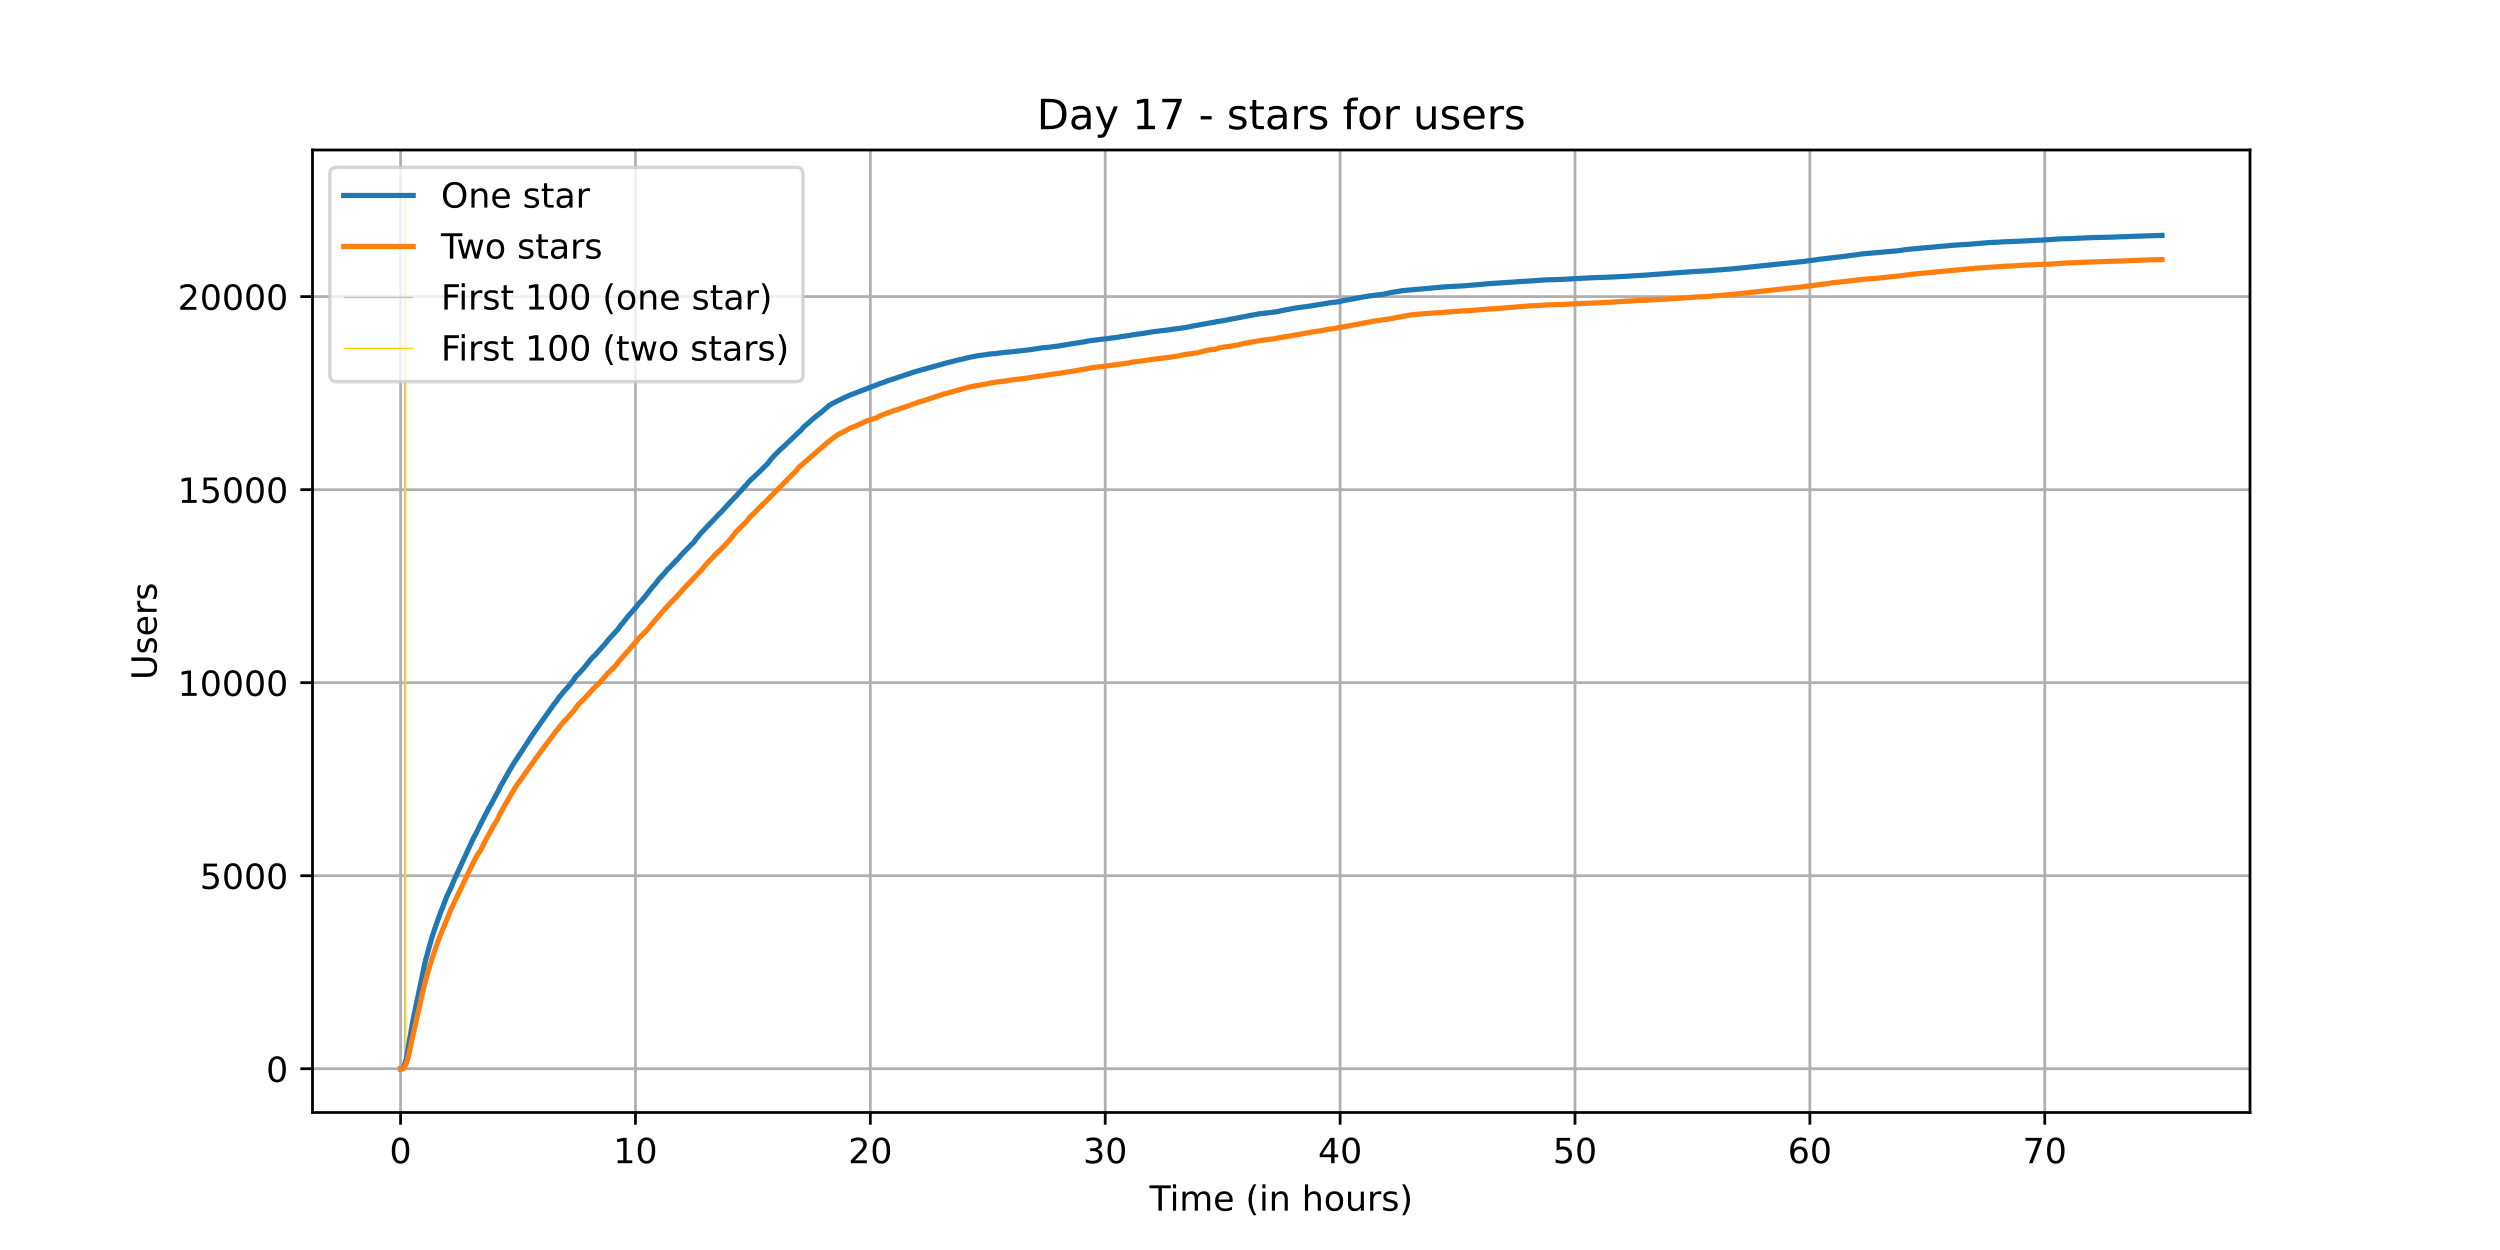 <?xml version="1.0" encoding="utf-8" standalone="no"?>
<!DOCTYPE svg PUBLIC "-//W3C//DTD SVG 1.1//EN"
  "http://www.w3.org/Graphics/SVG/1.1/DTD/svg11.dtd">
<!-- Created with matplotlib (https://matplotlib.org/) -->
<svg height="360pt" version="1.1" viewBox="0 0 720 360" width="720pt" xmlns="http://www.w3.org/2000/svg" xmlns:xlink="http://www.w3.org/1999/xlink">
 <defs>
  <style type="text/css">*{stroke-linecap:butt;stroke-linejoin:round;}</style>
 </defs>
 <g id="figure_1">
  <g id="patch_1">
   <path d="M 0 360 
L 720 360 
L 720 0 
L 0 0 
z
" style="fill:#ffffff;"/>
  </g>
  <g id="axes_1">
   <g id="patch_2">
    <path d="M 90 320.4 
L 648 320.4 
L 648 43.2 
L 90 43.2 
z
" style="fill:#ffffff;"/>
   </g>
   <g id="matplotlib.axis_1">
    <g id="xtick_1">
     <g id="line2d_1">
      <path clip-path="url(#p726d19785f)" d="M 115.364 320.4 
L 115.364 43.2 
" style="fill:none;stroke:#b0b0b0;stroke-linecap:square;stroke-width:0.8;"/>
     </g>
     <g id="line2d_2">
      <defs>
       <path d="M 0 0 
L 0 3.5 
" id="m0f09148836" style="stroke:#000000;stroke-width:0.8;"/>
      </defs>
      <g>
       <use style="stroke:#000000;stroke-width:0.8;" x="115.364" xlink:href="#m0f09148836" y="320.4"/>
      </g>
     </g>
     <g id="text_1">
      <!-- 0 -->
      <g transform="translate(112.182 334.998)scale(0.1 -0.1)">
       <defs>
        <path d="M 31.781 66.406 
Q 24.172 66.406 20.328 58.906 
Q 16.5 51.422 16.5 36.375 
Q 16.5 21.391 20.328 13.891 
Q 24.172 6.391 31.781 6.391 
Q 39.453 6.391 43.281 13.891 
Q 47.125 21.391 47.125 36.375 
Q 47.125 51.422 43.281 58.906 
Q 39.453 66.406 31.781 66.406 
z
M 31.781 74.219 
Q 44.047 74.219 50.516 64.516 
Q 56.984 54.828 56.984 36.375 
Q 56.984 17.969 50.516 8.266 
Q 44.047 -1.422 31.781 -1.422 
Q 19.531 -1.422 13.062 8.266 
Q 6.594 17.969 6.594 36.375 
Q 6.594 54.828 13.062 64.516 
Q 19.531 74.219 31.781 74.219 
z
" id="DejaVuSans-48"/>
       </defs>
       <use xlink:href="#DejaVuSans-48"/>
      </g>
     </g>
    </g>
    <g id="xtick_2">
     <g id="line2d_3">
      <path clip-path="url(#p726d19785f)" d="M 183.01 320.4 
L 183.01 43.2 
" style="fill:none;stroke:#b0b0b0;stroke-linecap:square;stroke-width:0.8;"/>
     </g>
     <g id="line2d_4">
      <g>
       <use style="stroke:#000000;stroke-width:0.8;" x="183.01" xlink:href="#m0f09148836" y="320.4"/>
      </g>
     </g>
     <g id="text_2">
      <!-- 10 -->
      <g transform="translate(176.648 334.998)scale(0.1 -0.1)">
       <defs>
        <path d="M 12.406 8.297 
L 28.516 8.297 
L 28.516 63.922 
L 10.984 60.406 
L 10.984 69.391 
L 28.422 72.906 
L 38.281 72.906 
L 38.281 8.297 
L 54.391 8.297 
L 54.391 0 
L 12.406 0 
z
" id="DejaVuSans-49"/>
       </defs>
       <use xlink:href="#DejaVuSans-49"/>
       <use x="63.623" xlink:href="#DejaVuSans-48"/>
      </g>
     </g>
    </g>
    <g id="xtick_3">
     <g id="line2d_5">
      <path clip-path="url(#p726d19785f)" d="M 250.657 320.4 
L 250.657 43.2 
" style="fill:none;stroke:#b0b0b0;stroke-linecap:square;stroke-width:0.8;"/>
     </g>
     <g id="line2d_6">
      <g>
       <use style="stroke:#000000;stroke-width:0.8;" x="250.657" xlink:href="#m0f09148836" y="320.4"/>
      </g>
     </g>
     <g id="text_3">
      <!-- 20 -->
      <g transform="translate(244.294 334.998)scale(0.1 -0.1)">
       <defs>
        <path d="M 19.188 8.297 
L 53.609 8.297 
L 53.609 0 
L 7.328 0 
L 7.328 8.297 
Q 12.938 14.109 22.625 23.891 
Q 32.328 33.688 34.812 36.531 
Q 39.547 41.844 41.422 45.531 
Q 43.312 49.219 43.312 52.781 
Q 43.312 58.594 39.234 62.25 
Q 35.156 65.922 28.609 65.922 
Q 23.969 65.922 18.812 64.312 
Q 13.672 62.703 7.812 59.422 
L 7.812 69.391 
Q 13.766 71.781 18.938 73 
Q 24.125 74.219 28.422 74.219 
Q 39.75 74.219 46.484 68.547 
Q 53.219 62.891 53.219 53.422 
Q 53.219 48.922 51.531 44.891 
Q 49.859 40.875 45.406 35.406 
Q 44.188 33.984 37.641 27.219 
Q 31.109 20.453 19.188 8.297 
z
" id="DejaVuSans-50"/>
       </defs>
       <use xlink:href="#DejaVuSans-50"/>
       <use x="63.623" xlink:href="#DejaVuSans-48"/>
      </g>
     </g>
    </g>
    <g id="xtick_4">
     <g id="line2d_7">
      <path clip-path="url(#p726d19785f)" d="M 318.304 320.4 
L 318.304 43.2 
" style="fill:none;stroke:#b0b0b0;stroke-linecap:square;stroke-width:0.8;"/>
     </g>
     <g id="line2d_8">
      <g>
       <use style="stroke:#000000;stroke-width:0.8;" x="318.304" xlink:href="#m0f09148836" y="320.4"/>
      </g>
     </g>
     <g id="text_4">
      <!-- 30 -->
      <g transform="translate(311.941 334.998)scale(0.1 -0.1)">
       <defs>
        <path d="M 40.578 39.312 
Q 47.656 37.797 51.625 33 
Q 55.609 28.219 55.609 21.188 
Q 55.609 10.406 48.188 4.484 
Q 40.766 -1.422 27.094 -1.422 
Q 22.516 -1.422 17.656 -0.516 
Q 12.797 0.391 7.625 2.203 
L 7.625 11.719 
Q 11.719 9.328 16.594 8.109 
Q 21.484 6.891 26.812 6.891 
Q 36.078 6.891 40.938 10.547 
Q 45.797 14.203 45.797 21.188 
Q 45.797 27.641 41.281 31.266 
Q 36.766 34.906 28.719 34.906 
L 20.219 34.906 
L 20.219 43.016 
L 29.109 43.016 
Q 36.375 43.016 40.234 45.922 
Q 44.094 48.828 44.094 54.297 
Q 44.094 59.906 40.109 62.906 
Q 36.141 65.922 28.719 65.922 
Q 24.656 65.922 20.016 65.031 
Q 15.375 64.156 9.812 62.312 
L 9.812 71.094 
Q 15.438 72.656 20.344 73.438 
Q 25.25 74.219 29.594 74.219 
Q 40.828 74.219 47.359 69.109 
Q 53.906 64.016 53.906 55.328 
Q 53.906 49.266 50.438 45.094 
Q 46.969 40.922 40.578 39.312 
z
" id="DejaVuSans-51"/>
       </defs>
       <use xlink:href="#DejaVuSans-51"/>
       <use x="63.623" xlink:href="#DejaVuSans-48"/>
      </g>
     </g>
    </g>
    <g id="xtick_5">
     <g id="line2d_9">
      <path clip-path="url(#p726d19785f)" d="M 385.95 320.4 
L 385.95 43.2 
" style="fill:none;stroke:#b0b0b0;stroke-linecap:square;stroke-width:0.8;"/>
     </g>
     <g id="line2d_10">
      <g>
       <use style="stroke:#000000;stroke-width:0.8;" x="385.95" xlink:href="#m0f09148836" y="320.4"/>
      </g>
     </g>
     <g id="text_5">
      <!-- 40 -->
      <g transform="translate(379.588 334.998)scale(0.1 -0.1)">
       <defs>
        <path d="M 37.797 64.312 
L 12.891 25.391 
L 37.797 25.391 
z
M 35.203 72.906 
L 47.609 72.906 
L 47.609 25.391 
L 58.016 25.391 
L 58.016 17.188 
L 47.609 17.188 
L 47.609 0 
L 37.797 0 
L 37.797 17.188 
L 4.891 17.188 
L 4.891 26.703 
z
" id="DejaVuSans-52"/>
       </defs>
       <use xlink:href="#DejaVuSans-52"/>
       <use x="63.623" xlink:href="#DejaVuSans-48"/>
      </g>
     </g>
    </g>
    <g id="xtick_6">
     <g id="line2d_11">
      <path clip-path="url(#p726d19785f)" d="M 453.597 320.4 
L 453.597 43.2 
" style="fill:none;stroke:#b0b0b0;stroke-linecap:square;stroke-width:0.8;"/>
     </g>
     <g id="line2d_12">
      <g>
       <use style="stroke:#000000;stroke-width:0.8;" x="453.597" xlink:href="#m0f09148836" y="320.4"/>
      </g>
     </g>
     <g id="text_6">
      <!-- 50 -->
      <g transform="translate(447.234 334.998)scale(0.1 -0.1)">
       <defs>
        <path d="M 10.797 72.906 
L 49.516 72.906 
L 49.516 64.594 
L 19.828 64.594 
L 19.828 46.734 
Q 21.969 47.469 24.109 47.828 
Q 26.266 48.188 28.422 48.188 
Q 40.625 48.188 47.75 41.5 
Q 54.891 34.812 54.891 23.391 
Q 54.891 11.625 47.562 5.094 
Q 40.234 -1.422 26.906 -1.422 
Q 22.312 -1.422 17.547 -0.641 
Q 12.797 0.141 7.719 1.703 
L 7.719 11.625 
Q 12.109 9.234 16.797 8.062 
Q 21.484 6.891 26.703 6.891 
Q 35.156 6.891 40.078 11.328 
Q 45.016 15.766 45.016 23.391 
Q 45.016 31 40.078 35.438 
Q 35.156 39.891 26.703 39.891 
Q 22.75 39.891 18.812 39.016 
Q 14.891 38.141 10.797 36.281 
z
" id="DejaVuSans-53"/>
       </defs>
       <use xlink:href="#DejaVuSans-53"/>
       <use x="63.623" xlink:href="#DejaVuSans-48"/>
      </g>
     </g>
    </g>
    <g id="xtick_7">
     <g id="line2d_13">
      <path clip-path="url(#p726d19785f)" d="M 521.243 320.4 
L 521.243 43.2 
" style="fill:none;stroke:#b0b0b0;stroke-linecap:square;stroke-width:0.8;"/>
     </g>
     <g id="line2d_14">
      <g>
       <use style="stroke:#000000;stroke-width:0.8;" x="521.243" xlink:href="#m0f09148836" y="320.4"/>
      </g>
     </g>
     <g id="text_7">
      <!-- 60 -->
      <g transform="translate(514.881 334.998)scale(0.1 -0.1)">
       <defs>
        <path d="M 33.016 40.375 
Q 26.375 40.375 22.484 35.828 
Q 18.609 31.297 18.609 23.391 
Q 18.609 15.531 22.484 10.953 
Q 26.375 6.391 33.016 6.391 
Q 39.656 6.391 43.531 10.953 
Q 47.406 15.531 47.406 23.391 
Q 47.406 31.297 43.531 35.828 
Q 39.656 40.375 33.016 40.375 
z
M 52.594 71.297 
L 52.594 62.312 
Q 48.875 64.062 45.094 64.984 
Q 41.312 65.922 37.594 65.922 
Q 27.828 65.922 22.672 59.328 
Q 17.531 52.734 16.797 39.406 
Q 19.672 43.656 24.016 45.922 
Q 28.375 48.188 33.594 48.188 
Q 44.578 48.188 50.953 41.516 
Q 57.328 34.859 57.328 23.391 
Q 57.328 12.156 50.688 5.359 
Q 44.047 -1.422 33.016 -1.422 
Q 20.359 -1.422 13.672 8.266 
Q 6.984 17.969 6.984 36.375 
Q 6.984 53.656 15.188 63.938 
Q 23.391 74.219 37.203 74.219 
Q 40.922 74.219 44.703 73.484 
Q 48.484 72.75 52.594 71.297 
z
" id="DejaVuSans-54"/>
       </defs>
       <use xlink:href="#DejaVuSans-54"/>
       <use x="63.623" xlink:href="#DejaVuSans-48"/>
      </g>
     </g>
    </g>
    <g id="xtick_8">
     <g id="line2d_15">
      <path clip-path="url(#p726d19785f)" d="M 588.89 320.4 
L 588.89 43.2 
" style="fill:none;stroke:#b0b0b0;stroke-linecap:square;stroke-width:0.8;"/>
     </g>
     <g id="line2d_16">
      <g>
       <use style="stroke:#000000;stroke-width:0.8;" x="588.89" xlink:href="#m0f09148836" y="320.4"/>
      </g>
     </g>
     <g id="text_8">
      <!-- 70 -->
      <g transform="translate(582.528 334.998)scale(0.1 -0.1)">
       <defs>
        <path d="M 8.203 72.906 
L 55.078 72.906 
L 55.078 68.703 
L 28.609 0 
L 18.312 0 
L 43.219 64.594 
L 8.203 64.594 
z
" id="DejaVuSans-55"/>
       </defs>
       <use xlink:href="#DejaVuSans-55"/>
       <use x="63.623" xlink:href="#DejaVuSans-48"/>
      </g>
     </g>
    </g>
    <g id="text_9">
     <!-- Time (in hours) -->
     <g transform="translate(331.072 348.677)scale(0.1 -0.1)">
      <defs>
       <path d="M -0.297 72.906 
L 61.375 72.906 
L 61.375 64.594 
L 35.5 64.594 
L 35.5 0 
L 25.594 0 
L 25.594 64.594 
L -0.297 64.594 
z
" id="DejaVuSans-84"/>
       <path d="M 9.422 54.688 
L 18.406 54.688 
L 18.406 0 
L 9.422 0 
z
M 9.422 75.984 
L 18.406 75.984 
L 18.406 64.594 
L 9.422 64.594 
z
" id="DejaVuSans-105"/>
       <path d="M 52 44.188 
Q 55.375 50.25 60.062 53.125 
Q 64.75 56 71.094 56 
Q 79.641 56 84.281 50.016 
Q 88.922 44.047 88.922 33.016 
L 88.922 0 
L 79.891 0 
L 79.891 32.719 
Q 79.891 40.578 77.094 44.375 
Q 74.312 48.188 68.609 48.188 
Q 61.625 48.188 57.562 43.547 
Q 53.516 38.922 53.516 30.906 
L 53.516 0 
L 44.484 0 
L 44.484 32.719 
Q 44.484 40.625 41.703 44.406 
Q 38.922 48.188 33.109 48.188 
Q 26.219 48.188 22.156 43.531 
Q 18.109 38.875 18.109 30.906 
L 18.109 0 
L 9.078 0 
L 9.078 54.688 
L 18.109 54.688 
L 18.109 46.188 
Q 21.188 51.219 25.484 53.609 
Q 29.781 56 35.688 56 
Q 41.656 56 45.828 52.969 
Q 50 49.953 52 44.188 
z
" id="DejaVuSans-109"/>
       <path d="M 56.203 29.594 
L 56.203 25.203 
L 14.891 25.203 
Q 15.484 15.922 20.484 11.062 
Q 25.484 6.203 34.422 6.203 
Q 39.594 6.203 44.453 7.469 
Q 49.312 8.734 54.109 11.281 
L 54.109 2.781 
Q 49.266 0.734 44.188 -0.344 
Q 39.109 -1.422 33.891 -1.422 
Q 20.797 -1.422 13.156 6.188 
Q 5.516 13.812 5.516 26.812 
Q 5.516 40.234 12.766 48.109 
Q 20.016 56 32.328 56 
Q 43.359 56 49.781 48.891 
Q 56.203 41.797 56.203 29.594 
z
M 47.219 32.234 
Q 47.125 39.594 43.094 43.984 
Q 39.062 48.391 32.422 48.391 
Q 24.906 48.391 20.391 44.141 
Q 15.875 39.891 15.188 32.172 
z
" id="DejaVuSans-101"/>
       <path id="DejaVuSans-32"/>
       <path d="M 31 75.875 
Q 24.469 64.656 21.281 53.656 
Q 18.109 42.672 18.109 31.391 
Q 18.109 20.125 21.312 9.062 
Q 24.516 -2 31 -13.188 
L 23.188 -13.188 
Q 15.875 -1.703 12.234 9.375 
Q 8.594 20.453 8.594 31.391 
Q 8.594 42.281 12.203 53.312 
Q 15.828 64.359 23.188 75.875 
z
" id="DejaVuSans-40"/>
       <path d="M 54.891 33.016 
L 54.891 0 
L 45.906 0 
L 45.906 32.719 
Q 45.906 40.484 42.875 44.328 
Q 39.844 48.188 33.797 48.188 
Q 26.516 48.188 22.312 43.547 
Q 18.109 38.922 18.109 30.906 
L 18.109 0 
L 9.078 0 
L 9.078 54.688 
L 18.109 54.688 
L 18.109 46.188 
Q 21.344 51.125 25.703 53.562 
Q 30.078 56 35.797 56 
Q 45.219 56 50.047 50.172 
Q 54.891 44.344 54.891 33.016 
z
" id="DejaVuSans-110"/>
       <path d="M 54.891 33.016 
L 54.891 0 
L 45.906 0 
L 45.906 32.719 
Q 45.906 40.484 42.875 44.328 
Q 39.844 48.188 33.797 48.188 
Q 26.516 48.188 22.312 43.547 
Q 18.109 38.922 18.109 30.906 
L 18.109 0 
L 9.078 0 
L 9.078 75.984 
L 18.109 75.984 
L 18.109 46.188 
Q 21.344 51.125 25.703 53.562 
Q 30.078 56 35.797 56 
Q 45.219 56 50.047 50.172 
Q 54.891 44.344 54.891 33.016 
z
" id="DejaVuSans-104"/>
       <path d="M 30.609 48.391 
Q 23.391 48.391 19.188 42.75 
Q 14.984 37.109 14.984 27.297 
Q 14.984 17.484 19.156 11.844 
Q 23.344 6.203 30.609 6.203 
Q 37.797 6.203 41.984 11.859 
Q 46.188 17.531 46.188 27.297 
Q 46.188 37.016 41.984 42.703 
Q 37.797 48.391 30.609 48.391 
z
M 30.609 56 
Q 42.328 56 49.016 48.375 
Q 55.719 40.766 55.719 27.297 
Q 55.719 13.875 49.016 6.219 
Q 42.328 -1.422 30.609 -1.422 
Q 18.844 -1.422 12.172 6.219 
Q 5.516 13.875 5.516 27.297 
Q 5.516 40.766 12.172 48.375 
Q 18.844 56 30.609 56 
z
" id="DejaVuSans-111"/>
       <path d="M 8.5 21.578 
L 8.5 54.688 
L 17.484 54.688 
L 17.484 21.922 
Q 17.484 14.156 20.5 10.266 
Q 23.531 6.391 29.594 6.391 
Q 36.859 6.391 41.078 11.031 
Q 45.312 15.672 45.312 23.688 
L 45.312 54.688 
L 54.297 54.688 
L 54.297 0 
L 45.312 0 
L 45.312 8.406 
Q 42.047 3.422 37.719 1 
Q 33.406 -1.422 27.688 -1.422 
Q 18.266 -1.422 13.375 4.438 
Q 8.5 10.297 8.5 21.578 
z
M 31.109 56 
z
" id="DejaVuSans-117"/>
       <path d="M 41.109 46.297 
Q 39.594 47.172 37.812 47.578 
Q 36.031 48 33.891 48 
Q 26.266 48 22.188 43.047 
Q 18.109 38.094 18.109 28.812 
L 18.109 0 
L 9.078 0 
L 9.078 54.688 
L 18.109 54.688 
L 18.109 46.188 
Q 20.953 51.172 25.484 53.578 
Q 30.031 56 36.531 56 
Q 37.453 56 38.578 55.875 
Q 39.703 55.766 41.062 55.516 
z
" id="DejaVuSans-114"/>
       <path d="M 44.281 53.078 
L 44.281 44.578 
Q 40.484 46.531 36.375 47.5 
Q 32.281 48.484 27.875 48.484 
Q 21.188 48.484 17.844 46.438 
Q 14.5 44.391 14.5 40.281 
Q 14.5 37.156 16.891 35.375 
Q 19.281 33.594 26.516 31.984 
L 29.594 31.297 
Q 39.156 29.25 43.188 25.516 
Q 47.219 21.781 47.219 15.094 
Q 47.219 7.469 41.188 3.016 
Q 35.156 -1.422 24.609 -1.422 
Q 20.219 -1.422 15.453 -0.562 
Q 10.688 0.297 5.422 2 
L 5.422 11.281 
Q 10.406 8.688 15.234 7.391 
Q 20.062 6.109 24.812 6.109 
Q 31.156 6.109 34.562 8.281 
Q 37.984 10.453 37.984 14.406 
Q 37.984 18.062 35.516 20.016 
Q 33.062 21.969 24.703 23.781 
L 21.578 24.516 
Q 13.234 26.266 9.516 29.906 
Q 5.812 33.547 5.812 39.891 
Q 5.812 47.609 11.281 51.797 
Q 16.75 56 26.812 56 
Q 31.781 56 36.172 55.266 
Q 40.578 54.547 44.281 53.078 
z
" id="DejaVuSans-115"/>
       <path d="M 8.016 75.875 
L 15.828 75.875 
Q 23.141 64.359 26.781 53.312 
Q 30.422 42.281 30.422 31.391 
Q 30.422 20.453 26.781 9.375 
Q 23.141 -1.703 15.828 -13.188 
L 8.016 -13.188 
Q 14.5 -2 17.703 9.062 
Q 20.906 20.125 20.906 31.391 
Q 20.906 42.672 17.703 53.656 
Q 14.5 64.656 8.016 75.875 
z
" id="DejaVuSans-41"/>
      </defs>
      <use xlink:href="#DejaVuSans-84"/>
      <use x="57.959" xlink:href="#DejaVuSans-105"/>
      <use x="85.742" xlink:href="#DejaVuSans-109"/>
      <use x="183.154" xlink:href="#DejaVuSans-101"/>
      <use x="244.678" xlink:href="#DejaVuSans-32"/>
      <use x="276.465" xlink:href="#DejaVuSans-40"/>
      <use x="315.479" xlink:href="#DejaVuSans-105"/>
      <use x="343.262" xlink:href="#DejaVuSans-110"/>
      <use x="406.641" xlink:href="#DejaVuSans-32"/>
      <use x="438.428" xlink:href="#DejaVuSans-104"/>
      <use x="501.807" xlink:href="#DejaVuSans-111"/>
      <use x="562.988" xlink:href="#DejaVuSans-117"/>
      <use x="626.367" xlink:href="#DejaVuSans-114"/>
      <use x="667.48" xlink:href="#DejaVuSans-115"/>
      <use x="719.58" xlink:href="#DejaVuSans-41"/>
     </g>
    </g>
   </g>
   <g id="matplotlib.axis_2">
    <g id="ytick_1">
     <g id="line2d_17">
      <path clip-path="url(#p726d19785f)" d="M 90 307.8 
L 648 307.8 
" style="fill:none;stroke:#b0b0b0;stroke-linecap:square;stroke-width:0.8;"/>
     </g>
     <g id="line2d_18">
      <defs>
       <path d="M 0 0 
L -3.5 0 
" id="m71f3cf1a71" style="stroke:#000000;stroke-width:0.8;"/>
      </defs>
      <g>
       <use style="stroke:#000000;stroke-width:0.8;" x="90" xlink:href="#m71f3cf1a71" y="307.8"/>
      </g>
     </g>
     <g id="text_10">
      <!-- 0 -->
      <g transform="translate(76.638 311.599)scale(0.1 -0.1)">
       <use xlink:href="#DejaVuSans-48"/>
      </g>
     </g>
    </g>
    <g id="ytick_2">
     <g id="line2d_19">
      <path clip-path="url(#p726d19785f)" d="M 90 252.206 
L 648 252.206 
" style="fill:none;stroke:#b0b0b0;stroke-linecap:square;stroke-width:0.8;"/>
     </g>
     <g id="line2d_20">
      <g>
       <use style="stroke:#000000;stroke-width:0.8;" x="90" xlink:href="#m71f3cf1a71" y="252.206"/>
      </g>
     </g>
     <g id="text_11">
      <!-- 5000 -->
      <g transform="translate(57.55 256.005)scale(0.1 -0.1)">
       <use xlink:href="#DejaVuSans-53"/>
       <use x="63.623" xlink:href="#DejaVuSans-48"/>
       <use x="127.246" xlink:href="#DejaVuSans-48"/>
       <use x="190.869" xlink:href="#DejaVuSans-48"/>
      </g>
     </g>
    </g>
    <g id="ytick_3">
     <g id="line2d_21">
      <path clip-path="url(#p726d19785f)" d="M 90 196.612 
L 648 196.612 
" style="fill:none;stroke:#b0b0b0;stroke-linecap:square;stroke-width:0.8;"/>
     </g>
     <g id="line2d_22">
      <g>
       <use style="stroke:#000000;stroke-width:0.8;" x="90" xlink:href="#m71f3cf1a71" y="196.612"/>
      </g>
     </g>
     <g id="text_12">
      <!-- 10000 -->
      <g transform="translate(51.188 200.411)scale(0.1 -0.1)">
       <use xlink:href="#DejaVuSans-49"/>
       <use x="63.623" xlink:href="#DejaVuSans-48"/>
       <use x="127.246" xlink:href="#DejaVuSans-48"/>
       <use x="190.869" xlink:href="#DejaVuSans-48"/>
       <use x="254.492" xlink:href="#DejaVuSans-48"/>
      </g>
     </g>
    </g>
    <g id="ytick_4">
     <g id="line2d_23">
      <path clip-path="url(#p726d19785f)" d="M 90 141.018 
L 648 141.018 
" style="fill:none;stroke:#b0b0b0;stroke-linecap:square;stroke-width:0.8;"/>
     </g>
     <g id="line2d_24">
      <g>
       <use style="stroke:#000000;stroke-width:0.8;" x="90" xlink:href="#m71f3cf1a71" y="141.018"/>
      </g>
     </g>
     <g id="text_13">
      <!-- 15000 -->
      <g transform="translate(51.188 144.817)scale(0.1 -0.1)">
       <use xlink:href="#DejaVuSans-49"/>
       <use x="63.623" xlink:href="#DejaVuSans-53"/>
       <use x="127.246" xlink:href="#DejaVuSans-48"/>
       <use x="190.869" xlink:href="#DejaVuSans-48"/>
       <use x="254.492" xlink:href="#DejaVuSans-48"/>
      </g>
     </g>
    </g>
    <g id="ytick_5">
     <g id="line2d_25">
      <path clip-path="url(#p726d19785f)" d="M 90 85.423 
L 648 85.423 
" style="fill:none;stroke:#b0b0b0;stroke-linecap:square;stroke-width:0.8;"/>
     </g>
     <g id="line2d_26">
      <g>
       <use style="stroke:#000000;stroke-width:0.8;" x="90" xlink:href="#m71f3cf1a71" y="85.423"/>
      </g>
     </g>
     <g id="text_14">
      <!-- 20000 -->
      <g transform="translate(51.188 89.223)scale(0.1 -0.1)">
       <use xlink:href="#DejaVuSans-50"/>
       <use x="63.623" xlink:href="#DejaVuSans-48"/>
       <use x="127.246" xlink:href="#DejaVuSans-48"/>
       <use x="190.869" xlink:href="#DejaVuSans-48"/>
       <use x="254.492" xlink:href="#DejaVuSans-48"/>
      </g>
     </g>
    </g>
    <g id="text_15">
     <!-- Users -->
     <g transform="translate(45.108 195.801)rotate(-90)scale(0.1 -0.1)">
      <defs>
       <path d="M 8.688 72.906 
L 18.609 72.906 
L 18.609 28.609 
Q 18.609 16.891 22.844 11.734 
Q 27.094 6.594 36.625 6.594 
Q 46.094 6.594 50.344 11.734 
Q 54.594 16.891 54.594 28.609 
L 54.594 72.906 
L 64.5 72.906 
L 64.5 27.391 
Q 64.5 13.141 57.438 5.859 
Q 50.391 -1.422 36.625 -1.422 
Q 22.797 -1.422 15.734 5.859 
Q 8.688 13.141 8.688 27.391 
z
" id="DejaVuSans-85"/>
      </defs>
      <use xlink:href="#DejaVuSans-85"/>
      <use x="73.193" xlink:href="#DejaVuSans-115"/>
      <use x="125.293" xlink:href="#DejaVuSans-101"/>
      <use x="186.816" xlink:href="#DejaVuSans-114"/>
      <use x="227.93" xlink:href="#DejaVuSans-115"/>
     </g>
    </g>
   </g>
   <g id="LineCollection_1">
    <path clip-path="url(#p726d19785f)" d="M 116.538 307.8 
L 116.538 55.8 
" style="fill:none;stroke:#c0c0c0;stroke-width:0.4;"/>
   </g>
   <g id="LineCollection_2">
    <path clip-path="url(#p726d19785f)" d="M 116.873 307.8 
L 116.873 55.8 
" style="fill:none;stroke:#ffd700;stroke-width:0.4;"/>
   </g>
   <g id="line2d_27">
    <path clip-path="url(#p726d19785f)" d="M 115.364 307.8 
L 115.98 307.744 
L 116.314 307.222 
L 116.762 305.888 
L 117.096 304.62 
L 117.991 299.272 
L 118.885 294.102 
L 122.574 276.434 
L 122.908 275.4 
L 123.579 272.876 
L 124.361 270.063 
L 124.808 268.717 
L 125.477 266.716 
L 127.042 262.346 
L 127.489 261.334 
L 128.495 258.599 
L 129.838 255.708 
L 130.733 253.585 
L 136.436 241.198 
L 136.996 240.242 
L 138.561 237.04 
L 139.008 236.184 
L 139.681 234.838 
L 140.128 234.038 
L 140.799 232.703 
L 141.357 231.769 
L 143.704 227.411 
L 144.262 226.188 
L 144.596 225.721 
L 146.943 221.54 
L 147.278 221.018 
L 147.725 220.195 
L 148.507 219.038 
L 153.201 211.833 
L 155.993 207.819 
L 156.44 207.197 
L 159.347 203.094 
L 160.465 201.637 
L 160.8 201.104 
L 160.91 201.004 
L 161.134 200.637 
L 161.47 200.325 
L 162.029 199.58 
L 163.481 197.957 
L 163.816 197.59 
L 165.157 195.889 
L 165.715 194.977 
L 166.721 193.954 
L 166.944 193.754 
L 167.391 193.198 
L 167.615 193.009 
L 169.068 191.286 
L 170.073 189.963 
L 170.967 189.051 
L 171.302 188.762 
L 174.207 185.493 
L 174.543 185.07 
L 175.325 184.136 
L 176.107 183.258 
L 176.888 182.424 
L 178.006 181.179 
L 178.677 180.178 
L 179.346 179.433 
L 180.575 177.888 
L 180.799 177.576 
L 183.371 174.652 
L 184.153 173.573 
L 184.6 173.229 
L 185.158 172.517 
L 185.382 172.295 
L 187.729 169.304 
L 188.063 168.892 
L 188.399 168.559 
L 189.068 167.714 
L 189.739 166.835 
L 190.634 165.868 
L 191.415 165.045 
L 192.31 163.911 
L 192.868 163.444 
L 193.202 163.077 
L 193.65 162.61 
L 194.878 161.276 
L 195.215 161.009 
L 196.331 159.697 
L 197.002 158.986 
L 197.56 158.418 
L 198.565 157.429 
L 199.125 156.817 
L 199.907 156.106 
L 200.241 155.516 
L 201.247 154.316 
L 201.805 153.593 
L 203.034 152.359 
L 203.705 151.592 
L 206.386 148.823 
L 206.833 148.3 
L 207.728 147.455 
L 209.069 145.977 
L 209.962 144.987 
L 210.298 144.62 
L 210.856 144.053 
L 211.08 143.842 
L 211.527 143.319 
L 212.089 142.797 
L 212.76 141.974 
L 213.318 141.473 
L 214.547 140.006 
L 214.883 139.717 
L 215.665 138.749 
L 216.001 138.393 
L 216.336 138.071 
L 216.672 137.804 
L 219.801 134.813 
L 221.142 133.457 
L 222.149 132.156 
L 222.373 131.933 
L 222.818 131.422 
L 223.042 131.155 
L 224.607 129.587 
L 225.389 128.92 
L 229.972 124.539 
L 230.754 123.861 
L 231.425 122.994 
L 232.883 121.771 
L 233.219 121.437 
L 234.224 120.559 
L 234.559 120.314 
L 235.006 119.903 
L 235.677 119.391 
L 236.461 118.802 
L 237.466 117.924 
L 238.248 117.268 
L 238.918 116.678 
L 239.257 116.512 
L 239.704 116.245 
L 241.156 115.489 
L 241.604 115.3 
L 242.609 114.788 
L 243.501 114.355 
L 243.838 114.21 
L 244.619 113.854 
L 253.782 110.341 
L 254.674 110.063 
L 255.345 109.762 
L 258.25 108.828 
L 258.697 108.628 
L 259.368 108.45 
L 262.273 107.472 
L 262.719 107.327 
L 263.39 107.094 
L 264.618 106.76 
L 265.177 106.582 
L 266.742 106.171 
L 272.328 104.603 
L 272.775 104.459 
L 274.115 104.17 
L 274.452 104.081 
L 275.01 103.925 
L 275.791 103.736 
L 276.239 103.614 
L 277.244 103.414 
L 277.802 103.236 
L 278.584 103.069 
L 279.365 102.869 
L 280.594 102.646 
L 281.265 102.491 
L 284.281 102.102 
L 285.175 101.935 
L 286.852 101.835 
L 287.746 101.679 
L 289.086 101.523 
L 290.091 101.423 
L 290.986 101.357 
L 297.243 100.645 
L 297.688 100.545 
L 298.359 100.445 
L 300.482 100.122 
L 301.935 100.022 
L 305.174 99.6 
L 309.085 98.933 
L 310.985 98.666 
L 311.319 98.599 
L 312.548 98.399 
L 313.332 98.199 
L 317.242 97.71 
L 317.8 97.654 
L 318.582 97.554 
L 319.811 97.409 
L 322.272 97.076 
L 322.943 96.92 
L 324.283 96.753 
L 325.848 96.52 
L 326.182 96.431 
L 329.198 96.02 
L 332.327 95.508 
L 337.243 94.919 
L 337.69 94.83 
L 340.819 94.407 
L 341.6 94.274 
L 342.829 94.063 
L 343.276 93.94 
L 348.416 93.018 
L 349.757 92.806 
L 350.315 92.651 
L 352.215 92.362 
L 352.662 92.273 
L 362.717 90.36 
L 363.835 90.26 
L 367.969 89.737 
L 368.64 89.571 
L 369.535 89.415 
L 369.869 89.304 
L 371.211 89.081 
L 373.001 88.715 
L 376.243 88.292 
L 378.479 87.958 
L 379.932 87.703 
L 380.602 87.603 
L 381.944 87.38 
L 382.838 87.225 
L 386.08 86.824 
L 386.416 86.669 
L 393.459 85.368 
L 394.13 85.268 
L 398.6 84.712 
L 399.946 84.412 
L 400.616 84.234 
L 402.18 84.011 
L 402.74 83.922 
L 403.745 83.722 
L 413.58 82.844 
L 414.698 82.744 
L 415.814 82.621 
L 417.603 82.521 
L 419.392 82.444 
L 421.179 82.343 
L 427.102 81.865 
L 427.884 81.776 
L 428.778 81.699 
L 430.231 81.598 
L 431.012 81.554 
L 432.576 81.454 
L 436.264 81.198 
L 437.493 81.098 
L 439.615 80.987 
L 441.18 80.887 
L 444.869 80.62 
L 448.334 80.52 
L 450.01 80.453 
L 452.02 80.353 
L 455.036 80.164 
L 457.16 80.064 
L 459.394 79.953 
L 462.635 79.853 
L 463.417 79.808 
L 465.762 79.708 
L 468.222 79.575 
L 469.898 79.475 
L 472.466 79.319 
L 474.143 79.219 
L 478.611 78.885 
L 479.953 78.797 
L 480.958 78.696 
L 482.411 78.596 
L 486.099 78.33 
L 487.441 78.241 
L 487.999 78.185 
L 489.675 78.118 
L 491.128 78.018 
L 491.909 77.974 
L 496.936 77.573 
L 498.501 77.473 
L 520.067 75.227 
L 520.404 75.161 
L 523.309 74.772 
L 523.643 74.716 
L 524.425 74.616 
L 530.237 73.938 
L 530.906 73.849 
L 534.369 73.404 
L 536.381 73.115 
L 544.426 72.414 
L 545.431 72.325 
L 546.325 72.259 
L 548.894 71.892 
L 550.236 71.736 
L 561.856 70.691 
L 563.085 70.591 
L 565.99 70.413 
L 567.442 70.313 
L 568.448 70.224 
L 573.363 69.835 
L 575.821 69.735 
L 576.381 69.668 
L 577.944 69.612 
L 580.404 69.512 
L 582.415 69.412 
L 584.649 69.312 
L 586.883 69.19 
L 589.117 69.09 
L 593.028 68.812 
L 596.493 68.712 
L 598.614 68.601 
L 600.961 68.5 
L 602.861 68.423 
L 607.219 68.323 
L 608.558 68.289 
L 610.682 68.189 
L 612.134 68.156 
L 614.368 68.056 
L 615.934 68.011 
L 618.502 67.922 
L 619.173 67.889 
L 622.636 67.8 
L 622.636 67.8 
" style="fill:none;stroke:#1f77b4;stroke-linecap:square;stroke-width:1.5;"/>
   </g>
   <g id="line2d_28">
    <path clip-path="url(#p726d19785f)" d="M 115.364 307.8 
L 116.091 307.756 
L 116.427 307.455 
L 116.762 306.91 
L 117.432 305.031 
L 117.767 303.664 
L 118.549 299.917 
L 120.45 291.389 
L 120.785 290.01 
L 121.79 285.396 
L 123.019 280.703 
L 123.579 278.902 
L 124.026 277.357 
L 124.808 274.988 
L 125.255 273.654 
L 126.371 270.452 
L 127.042 268.784 
L 127.935 266.66 
L 129.949 261.69 
L 130.396 260.879 
L 131.182 259.033 
L 131.516 258.444 
L 132.745 255.875 
L 132.969 255.475 
L 133.754 253.774 
L 134.759 251.628 
L 135.877 249.304 
L 137.106 246.924 
L 137.777 245.757 
L 138.45 244.879 
L 139.457 242.721 
L 142.028 238.018 
L 142.475 237.318 
L 143.257 236.039 
L 143.815 234.727 
L 144.038 234.316 
L 147.278 228.678 
L 148.73 226.254 
L 149.178 225.687 
L 153.982 218.872 
L 155.546 216.737 
L 156.553 215.38 
L 157.558 214.068 
L 160.242 210.466 
L 160.689 209.943 
L 161.134 209.332 
L 162.81 207.33 
L 163.034 207.197 
L 165.492 204.395 
L 166.61 202.816 
L 166.944 202.56 
L 167.615 201.815 
L 167.95 201.56 
L 169.515 199.881 
L 170.631 198.602 
L 172.643 196.678 
L 174.989 193.999 
L 175.659 193.332 
L 176.888 192.131 
L 177.112 191.897 
L 178.454 190.218 
L 178.788 189.84 
L 179.122 189.451 
L 183.595 184.314 
L 183.929 183.869 
L 185.382 182.413 
L 186.387 181.434 
L 186.834 180.901 
L 186.945 180.812 
L 187.281 180.289 
L 188.063 179.389 
L 188.623 178.666 
L 192.086 174.719 
L 192.421 174.374 
L 192.868 173.829 
L 193.315 173.396 
L 193.873 172.884 
L 194.655 172.072 
L 195.773 170.783 
L 195.997 170.627 
L 196.555 169.938 
L 197.002 169.437 
L 199.907 166.402 
L 200.241 165.99 
L 200.576 165.701 
L 201.023 165.223 
L 202.028 164.2 
L 202.365 163.733 
L 203.034 162.922 
L 204.375 161.465 
L 204.599 161.254 
L 206.162 159.541 
L 206.386 159.341 
L 206.722 158.963 
L 207.057 158.73 
L 207.393 158.418 
L 208.622 157.173 
L 209.293 156.439 
L 210.185 155.494 
L 211.974 153.204 
L 214.994 150.168 
L 215.778 149.201 
L 216.336 148.578 
L 218.012 146.944 
L 219.464 145.454 
L 219.688 145.176 
L 220.137 144.865 
L 224.607 140.306 
L 226.283 138.605 
L 226.507 138.471 
L 226.954 137.904 
L 228.63 136.225 
L 228.965 135.992 
L 229.636 135.136 
L 229.859 134.924 
L 230.196 134.446 
L 230.53 134.191 
L 237.019 128.564 
L 237.353 128.331 
L 237.913 127.753 
L 239.144 126.774 
L 239.815 126.252 
L 241.044 125.373 
L 241.38 125.162 
L 242.943 124.339 
L 243.501 124.084 
L 244.732 123.361 
L 245.625 123.016 
L 246.296 122.76 
L 246.63 122.605 
L 249.535 121.27 
L 249.982 121.126 
L 251.882 120.492 
L 252.217 120.392 
L 252.553 120.248 
L 253.335 119.825 
L 254.005 119.536 
L 257.579 118.213 
L 260.932 117.123 
L 261.49 116.912 
L 264.618 115.789 
L 265.177 115.633 
L 265.513 115.544 
L 266.407 115.277 
L 267.076 115.066 
L 267.747 114.833 
L 269.647 114.166 
L 270.316 113.988 
L 271.881 113.465 
L 272.216 113.409 
L 272.552 113.309 
L 278.92 111.508 
L 286.517 110.096 
L 289.868 109.685 
L 290.315 109.551 
L 295.454 108.94 
L 298.695 108.395 
L 299.701 108.295 
L 301.04 108.117 
L 301.488 108.028 
L 303.722 107.683 
L 304.729 107.583 
L 307.745 107.083 
L 308.527 106.983 
L 312.437 106.305 
L 313.442 106.115 
L 314 106.004 
L 315.566 105.771 
L 315.9 105.726 
L 320.034 105.226 
L 320.481 105.148 
L 321.49 105.048 
L 321.938 104.959 
L 325.177 104.526 
L 325.735 104.37 
L 326.182 104.281 
L 326.964 104.181 
L 328.417 104.003 
L 330.987 103.658 
L 331.993 103.469 
L 337.355 102.835 
L 337.914 102.713 
L 338.695 102.613 
L 339.366 102.513 
L 340.037 102.357 
L 340.706 102.179 
L 343.387 101.835 
L 343.947 101.712 
L 344.84 101.635 
L 345.511 101.423 
L 345.958 101.323 
L 346.516 101.168 
L 347.076 101.012 
L 347.745 100.856 
L 348.528 100.723 
L 349.757 100.656 
L 351.321 100.145 
L 352.773 99.911 
L 353.22 99.844 
L 354.449 99.711 
L 355.455 99.511 
L 356.015 99.389 
L 356.684 99.322 
L 357.802 98.999 
L 363.054 98.054 
L 367.075 97.543 
L 367.746 97.387 
L 369.087 97.154 
L 369.535 97.065 
L 371.549 96.765 
L 372.554 96.576 
L 378.366 95.541 
L 378.926 95.441 
L 380.155 95.308 
L 380.602 95.219 
L 380.939 95.141 
L 382.278 94.897 
L 382.726 94.774 
L 383.844 94.674 
L 384.627 94.541 
L 386.08 94.285 
L 395.695 92.495 
L 397.706 92.184 
L 398.376 92.084 
L 399.271 91.983 
L 400.169 91.828 
L 406.539 90.66 
L 407.544 90.56 
L 412.909 90.138 
L 414.698 90.038 
L 419.056 89.704 
L 420.285 89.615 
L 421.179 89.548 
L 423.192 89.448 
L 427.773 89.093 
L 429.002 88.992 
L 432.018 88.792 
L 432.912 88.703 
L 433.47 88.648 
L 434.923 88.548 
L 440.844 88.07 
L 443.525 87.981 
L 444.534 87.881 
L 446.656 87.792 
L 447.437 87.747 
L 450.791 87.658 
L 451.573 87.614 
L 453.362 87.514 
L 454.144 87.469 
L 455.82 87.403 
L 458.278 87.302 
L 459.73 87.258 
L 461.63 87.158 
L 463.864 87.036 
L 465.54 86.936 
L 466.546 86.847 
L 468.556 86.746 
L 471.685 86.546 
L 474.032 86.457 
L 474.924 86.391 
L 476.713 86.313 
L 477.271 86.246 
L 479.953 86.146 
L 483.305 85.913 
L 484.981 85.813 
L 489.228 85.501 
L 491.575 85.412 
L 492.58 85.323 
L 499.841 84.701 
L 500.623 84.601 
L 509.45 83.633 
L 509.896 83.6 
L 519.509 82.566 
L 520.067 82.444 
L 520.962 82.366 
L 521.967 82.277 
L 522.527 82.154 
L 526.548 81.654 
L 527.666 81.432 
L 528.895 81.332 
L 535.263 80.598 
L 535.71 80.553 
L 536.381 80.475 
L 536.716 80.409 
L 538.281 80.309 
L 539.286 80.22 
L 540.85 80.12 
L 549.007 79.219 
L 549.341 79.163 
L 551.019 78.941 
L 567.33 77.407 
L 568.337 77.34 
L 568.782 77.262 
L 571.911 77.062 
L 573.363 76.962 
L 577.386 76.673 
L 579.957 76.573 
L 580.962 76.473 
L 582.862 76.373 
L 584.538 76.306 
L 586.436 76.228 
L 586.996 76.161 
L 590.683 76.061 
L 594.48 75.783 
L 595.933 75.683 
L 597.385 75.65 
L 599.732 75.55 
L 601.743 75.461 
L 605.208 75.361 
L 607.106 75.272 
L 610.571 75.172 
L 612.581 75.072 
L 616.157 74.972 
L 618.279 74.86 
L 622.636 74.76 
L 622.636 74.76 
" style="fill:none;stroke:#ff7f0e;stroke-linecap:square;stroke-width:1.5;"/>
   </g>
   <g id="patch_3">
    <path d="M 90 320.4 
L 90 43.2 
" style="fill:none;stroke:#000000;stroke-linecap:square;stroke-linejoin:miter;stroke-width:0.8;"/>
   </g>
   <g id="patch_4">
    <path d="M 648 320.4 
L 648 43.2 
" style="fill:none;stroke:#000000;stroke-linecap:square;stroke-linejoin:miter;stroke-width:0.8;"/>
   </g>
   <g id="patch_5">
    <path d="M 90 320.4 
L 648 320.4 
" style="fill:none;stroke:#000000;stroke-linecap:square;stroke-linejoin:miter;stroke-width:0.8;"/>
   </g>
   <g id="patch_6">
    <path d="M 90 43.2 
L 648 43.2 
" style="fill:none;stroke:#000000;stroke-linecap:square;stroke-linejoin:miter;stroke-width:0.8;"/>
   </g>
   <g id="text_16">
    <!-- Day 17 - stars for users -->
    <g transform="translate(298.609 37.2)scale(0.12 -0.12)">
     <defs>
      <path d="M 19.672 64.797 
L 19.672 8.109 
L 31.594 8.109 
Q 46.688 8.109 53.688 14.938 
Q 60.688 21.781 60.688 36.531 
Q 60.688 51.172 53.688 57.984 
Q 46.688 64.797 31.594 64.797 
z
M 9.812 72.906 
L 30.078 72.906 
Q 51.266 72.906 61.172 64.094 
Q 71.094 55.281 71.094 36.531 
Q 71.094 17.672 61.125 8.828 
Q 51.172 0 30.078 0 
L 9.812 0 
z
" id="DejaVuSans-68"/>
      <path d="M 34.281 27.484 
Q 23.391 27.484 19.188 25 
Q 14.984 22.516 14.984 16.5 
Q 14.984 11.719 18.141 8.906 
Q 21.297 6.109 26.703 6.109 
Q 34.188 6.109 38.703 11.406 
Q 43.219 16.703 43.219 25.484 
L 43.219 27.484 
z
M 52.203 31.203 
L 52.203 0 
L 43.219 0 
L 43.219 8.297 
Q 40.141 3.328 35.547 0.953 
Q 30.953 -1.422 24.312 -1.422 
Q 15.922 -1.422 10.953 3.297 
Q 6 8.016 6 15.922 
Q 6 25.141 12.172 29.828 
Q 18.359 34.516 30.609 34.516 
L 43.219 34.516 
L 43.219 35.406 
Q 43.219 41.609 39.141 45 
Q 35.062 48.391 27.688 48.391 
Q 23 48.391 18.547 47.266 
Q 14.109 46.141 10.016 43.891 
L 10.016 52.203 
Q 14.938 54.109 19.578 55.047 
Q 24.219 56 28.609 56 
Q 40.484 56 46.344 49.844 
Q 52.203 43.703 52.203 31.203 
z
" id="DejaVuSans-97"/>
      <path d="M 32.172 -5.078 
Q 28.375 -14.844 24.75 -17.812 
Q 21.141 -20.797 15.094 -20.797 
L 7.906 -20.797 
L 7.906 -13.281 
L 13.188 -13.281 
Q 16.891 -13.281 18.938 -11.516 
Q 21 -9.766 23.484 -3.219 
L 25.094 0.875 
L 2.984 54.688 
L 12.5 54.688 
L 29.594 11.922 
L 46.688 54.688 
L 56.203 54.688 
z
" id="DejaVuSans-121"/>
      <path d="M 4.891 31.391 
L 31.203 31.391 
L 31.203 23.391 
L 4.891 23.391 
z
" id="DejaVuSans-45"/>
      <path d="M 18.312 70.219 
L 18.312 54.688 
L 36.812 54.688 
L 36.812 47.703 
L 18.312 47.703 
L 18.312 18.016 
Q 18.312 11.328 20.141 9.422 
Q 21.969 7.516 27.594 7.516 
L 36.812 7.516 
L 36.812 0 
L 27.594 0 
Q 17.188 0 13.234 3.875 
Q 9.281 7.766 9.281 18.016 
L 9.281 47.703 
L 2.688 47.703 
L 2.688 54.688 
L 9.281 54.688 
L 9.281 70.219 
z
" id="DejaVuSans-116"/>
      <path d="M 37.109 75.984 
L 37.109 68.5 
L 28.516 68.5 
Q 23.688 68.5 21.797 66.547 
Q 19.922 64.594 19.922 59.516 
L 19.922 54.688 
L 34.719 54.688 
L 34.719 47.703 
L 19.922 47.703 
L 19.922 0 
L 10.891 0 
L 10.891 47.703 
L 2.297 47.703 
L 2.297 54.688 
L 10.891 54.688 
L 10.891 58.5 
Q 10.891 67.625 15.141 71.797 
Q 19.391 75.984 28.609 75.984 
z
" id="DejaVuSans-102"/>
     </defs>
     <use xlink:href="#DejaVuSans-68"/>
     <use x="77.002" xlink:href="#DejaVuSans-97"/>
     <use x="138.281" xlink:href="#DejaVuSans-121"/>
     <use x="197.461" xlink:href="#DejaVuSans-32"/>
     <use x="229.248" xlink:href="#DejaVuSans-49"/>
     <use x="292.871" xlink:href="#DejaVuSans-55"/>
     <use x="356.494" xlink:href="#DejaVuSans-32"/>
     <use x="388.281" xlink:href="#DejaVuSans-45"/>
     <use x="424.365" xlink:href="#DejaVuSans-32"/>
     <use x="456.152" xlink:href="#DejaVuSans-115"/>
     <use x="508.252" xlink:href="#DejaVuSans-116"/>
     <use x="547.461" xlink:href="#DejaVuSans-97"/>
     <use x="608.74" xlink:href="#DejaVuSans-114"/>
     <use x="649.854" xlink:href="#DejaVuSans-115"/>
     <use x="701.953" xlink:href="#DejaVuSans-32"/>
     <use x="733.74" xlink:href="#DejaVuSans-102"/>
     <use x="768.945" xlink:href="#DejaVuSans-111"/>
     <use x="830.127" xlink:href="#DejaVuSans-114"/>
     <use x="871.24" xlink:href="#DejaVuSans-32"/>
     <use x="903.027" xlink:href="#DejaVuSans-117"/>
     <use x="966.406" xlink:href="#DejaVuSans-115"/>
     <use x="1018.506" xlink:href="#DejaVuSans-101"/>
     <use x="1080.029" xlink:href="#DejaVuSans-114"/>
     <use x="1121.143" xlink:href="#DejaVuSans-115"/>
    </g>
   </g>
   <g id="legend_1">
    <g id="patch_7">
     <path d="M 97 109.912 
L 229.266 109.912 
Q 231.266 109.912 231.266 107.912 
L 231.266 50.2 
Q 231.266 48.2 229.266 48.2 
L 97 48.2 
Q 95 48.2 95 50.2 
L 95 107.912 
Q 95 109.912 97 109.912 
z
" style="fill:#ffffff;opacity:0.8;stroke:#cccccc;stroke-linejoin:miter;"/>
    </g>
    <g id="line2d_29">
     <path d="M 99 56.298 
L 119 56.298 
" style="fill:none;stroke:#1f77b4;stroke-linecap:square;stroke-width:1.5;"/>
    </g>
    <g id="line2d_30"/>
    <g id="text_17">
     <!-- One star -->
     <g transform="translate(127 59.798)scale(0.1 -0.1)">
      <defs>
       <path d="M 39.406 66.219 
Q 28.656 66.219 22.328 58.203 
Q 16.016 50.203 16.016 36.375 
Q 16.016 22.609 22.328 14.594 
Q 28.656 6.594 39.406 6.594 
Q 50.141 6.594 56.422 14.594 
Q 62.703 22.609 62.703 36.375 
Q 62.703 50.203 56.422 58.203 
Q 50.141 66.219 39.406 66.219 
z
M 39.406 74.219 
Q 54.734 74.219 63.906 63.938 
Q 73.094 53.656 73.094 36.375 
Q 73.094 19.141 63.906 8.859 
Q 54.734 -1.422 39.406 -1.422 
Q 24.031 -1.422 14.812 8.828 
Q 5.609 19.094 5.609 36.375 
Q 5.609 53.656 14.812 63.938 
Q 24.031 74.219 39.406 74.219 
z
" id="DejaVuSans-79"/>
      </defs>
      <use xlink:href="#DejaVuSans-79"/>
      <use x="78.711" xlink:href="#DejaVuSans-110"/>
      <use x="142.09" xlink:href="#DejaVuSans-101"/>
      <use x="203.613" xlink:href="#DejaVuSans-32"/>
      <use x="235.4" xlink:href="#DejaVuSans-115"/>
      <use x="287.5" xlink:href="#DejaVuSans-116"/>
      <use x="326.709" xlink:href="#DejaVuSans-97"/>
      <use x="387.988" xlink:href="#DejaVuSans-114"/>
     </g>
    </g>
    <g id="line2d_31">
     <path d="M 99 70.977 
L 119 70.977 
" style="fill:none;stroke:#ff7f0e;stroke-linecap:square;stroke-width:1.5;"/>
    </g>
    <g id="line2d_32"/>
    <g id="text_18">
     <!-- Two stars -->
     <g transform="translate(127 74.477)scale(0.1 -0.1)">
      <defs>
       <path d="M 4.203 54.688 
L 13.188 54.688 
L 24.422 12.016 
L 35.594 54.688 
L 46.188 54.688 
L 57.422 12.016 
L 68.609 54.688 
L 77.594 54.688 
L 63.281 0 
L 52.688 0 
L 40.922 44.828 
L 29.109 0 
L 18.5 0 
z
" id="DejaVuSans-119"/>
      </defs>
      <use xlink:href="#DejaVuSans-84"/>
      <use x="44.584" xlink:href="#DejaVuSans-119"/>
      <use x="126.371" xlink:href="#DejaVuSans-111"/>
      <use x="187.553" xlink:href="#DejaVuSans-32"/>
      <use x="219.34" xlink:href="#DejaVuSans-115"/>
      <use x="271.439" xlink:href="#DejaVuSans-116"/>
      <use x="310.648" xlink:href="#DejaVuSans-97"/>
      <use x="371.928" xlink:href="#DejaVuSans-114"/>
      <use x="413.041" xlink:href="#DejaVuSans-115"/>
     </g>
    </g>
    <g id="line2d_33">
     <path d="M 99 85.655 
L 119 85.655 
" style="fill:none;stroke:#c0c0c0;stroke-width:0.4;"/>
    </g>
    <g id="text_19">
     <!-- First 100 (one star) -->
     <g transform="translate(127 89.155)scale(0.1 -0.1)">
      <defs>
       <path d="M 9.812 72.906 
L 51.703 72.906 
L 51.703 64.594 
L 19.672 64.594 
L 19.672 43.109 
L 48.578 43.109 
L 48.578 34.812 
L 19.672 34.812 
L 19.672 0 
L 9.812 0 
z
" id="DejaVuSans-70"/>
      </defs>
      <use xlink:href="#DejaVuSans-70"/>
      <use x="50.27" xlink:href="#DejaVuSans-105"/>
      <use x="78.053" xlink:href="#DejaVuSans-114"/>
      <use x="119.166" xlink:href="#DejaVuSans-115"/>
      <use x="171.266" xlink:href="#DejaVuSans-116"/>
      <use x="210.475" xlink:href="#DejaVuSans-32"/>
      <use x="242.262" xlink:href="#DejaVuSans-49"/>
      <use x="305.885" xlink:href="#DejaVuSans-48"/>
      <use x="369.508" xlink:href="#DejaVuSans-48"/>
      <use x="433.131" xlink:href="#DejaVuSans-32"/>
      <use x="464.918" xlink:href="#DejaVuSans-40"/>
      <use x="503.932" xlink:href="#DejaVuSans-111"/>
      <use x="565.113" xlink:href="#DejaVuSans-110"/>
      <use x="628.492" xlink:href="#DejaVuSans-101"/>
      <use x="690.016" xlink:href="#DejaVuSans-32"/>
      <use x="721.803" xlink:href="#DejaVuSans-115"/>
      <use x="773.902" xlink:href="#DejaVuSans-116"/>
      <use x="813.111" xlink:href="#DejaVuSans-97"/>
      <use x="874.391" xlink:href="#DejaVuSans-114"/>
      <use x="915.504" xlink:href="#DejaVuSans-41"/>
     </g>
    </g>
    <g id="line2d_34">
     <path d="M 99 100.333 
L 119 100.333 
" style="fill:none;stroke:#ffd700;stroke-width:0.4;"/>
    </g>
    <g id="text_20">
     <!-- First 100 (two stars) -->
     <g transform="translate(127 103.833)scale(0.1 -0.1)">
      <use xlink:href="#DejaVuSans-70"/>
      <use x="50.27" xlink:href="#DejaVuSans-105"/>
      <use x="78.053" xlink:href="#DejaVuSans-114"/>
      <use x="119.166" xlink:href="#DejaVuSans-115"/>
      <use x="171.266" xlink:href="#DejaVuSans-116"/>
      <use x="210.475" xlink:href="#DejaVuSans-32"/>
      <use x="242.262" xlink:href="#DejaVuSans-49"/>
      <use x="305.885" xlink:href="#DejaVuSans-48"/>
      <use x="369.508" xlink:href="#DejaVuSans-48"/>
      <use x="433.131" xlink:href="#DejaVuSans-32"/>
      <use x="464.918" xlink:href="#DejaVuSans-40"/>
      <use x="503.932" xlink:href="#DejaVuSans-116"/>
      <use x="543.141" xlink:href="#DejaVuSans-119"/>
      <use x="624.928" xlink:href="#DejaVuSans-111"/>
      <use x="686.109" xlink:href="#DejaVuSans-32"/>
      <use x="717.896" xlink:href="#DejaVuSans-115"/>
      <use x="769.996" xlink:href="#DejaVuSans-116"/>
      <use x="809.205" xlink:href="#DejaVuSans-97"/>
      <use x="870.484" xlink:href="#DejaVuSans-114"/>
      <use x="911.598" xlink:href="#DejaVuSans-115"/>
      <use x="963.697" xlink:href="#DejaVuSans-41"/>
     </g>
    </g>
   </g>
  </g>
 </g>
 <defs>
  <clipPath id="p726d19785f">
   <rect height="277.2" width="558" x="90" y="43.2"/>
  </clipPath>
 </defs>
</svg>
